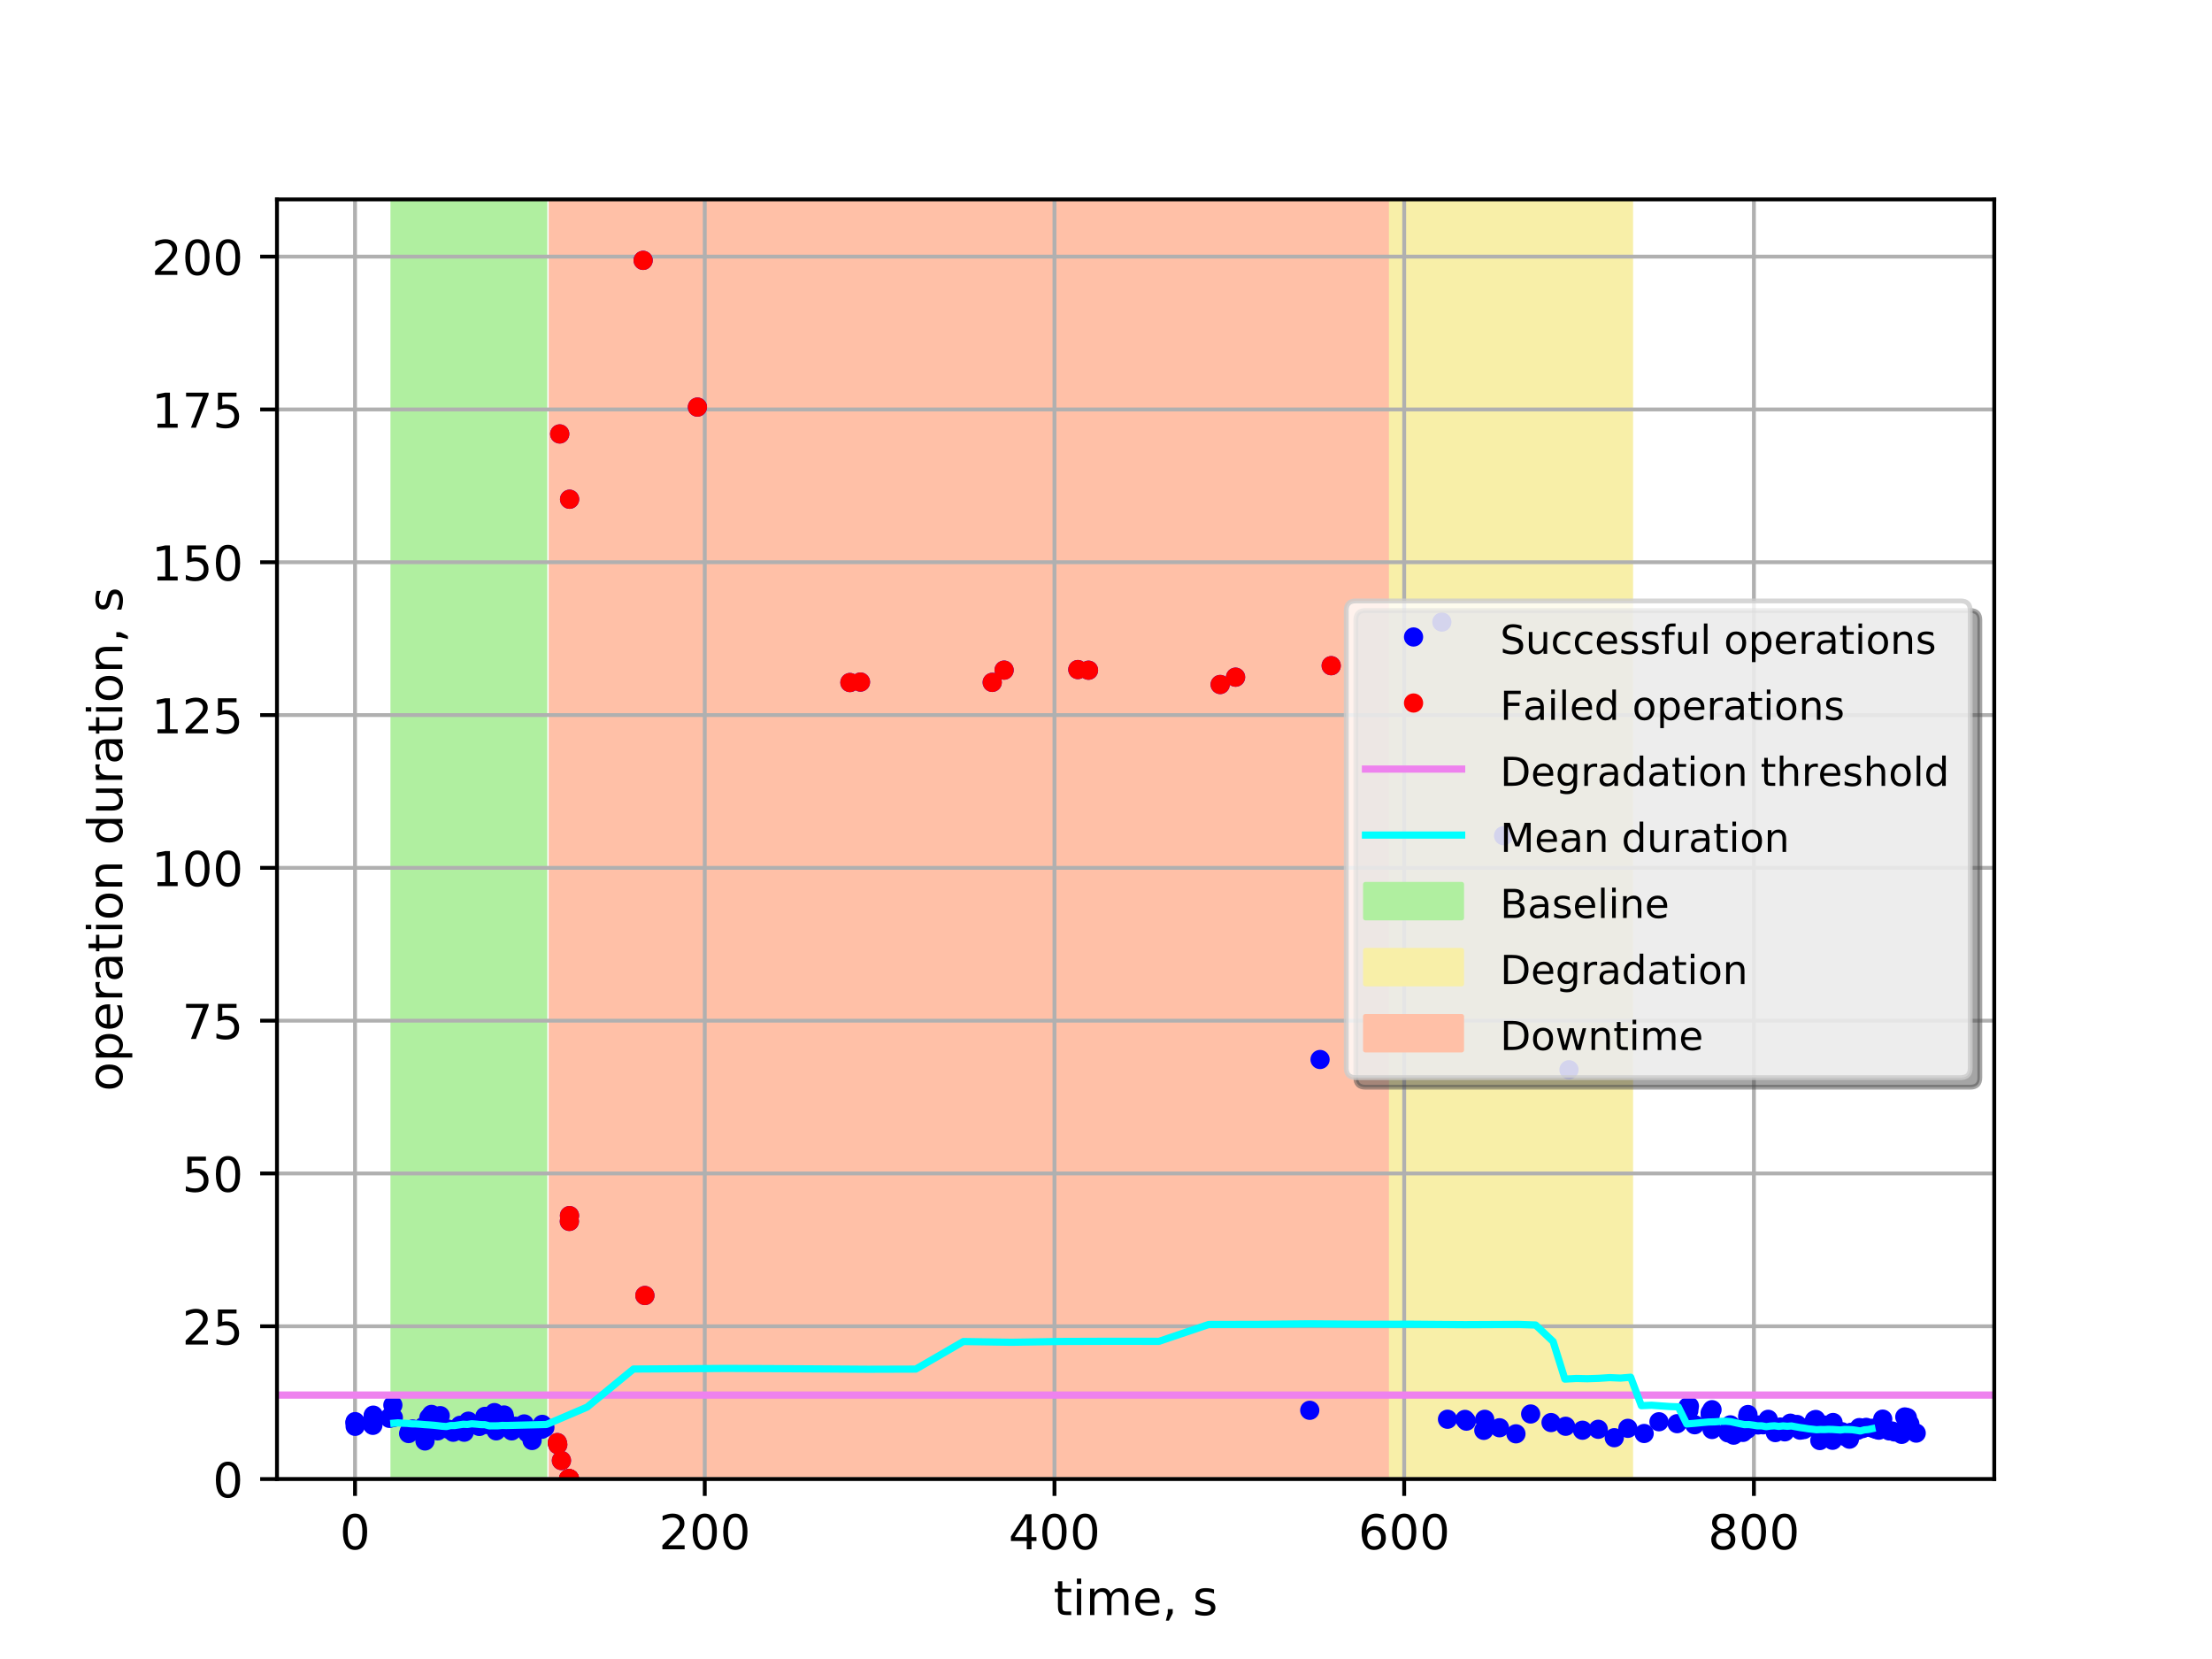 <?xml version="1.0" encoding="utf-8" standalone="no"?>
<!DOCTYPE svg PUBLIC "-//W3C//DTD SVG 1.1//EN"
  "http://www.w3.org/Graphics/SVG/1.1/DTD/svg11.dtd">
<!-- Created with matplotlib (http://matplotlib.org/) -->
<svg height="345pt" version="1.1" viewBox="0 0 460 345" width="460pt" xmlns="http://www.w3.org/2000/svg" xmlns:xlink="http://www.w3.org/1999/xlink">
 <defs>
  <style type="text/css">
*{stroke-linecap:butt;stroke-linejoin:round;}
  </style>
 </defs>
 <g id="figure_1">
  <g id="patch_1">
   <path d="M 0 345.6 
L 460.8 345.6 
L 460.8 0 
L 0 0 
z
" style="fill:#ffffff;"/>
  </g>
  <g id="axes_1">
   <g id="patch_2">
    <path d="M 57.6 307.584 
L 414.72 307.584 
L 414.72 41.472 
L 57.6 41.472 
z
" style="fill:#ffffff;"/>
   </g>
   <g id="patch_3">
    <path clip-path="url(#pb9f3dbaf8b)" d="M 81.696 307.584 
L 81.696 41.472 
L 113.314 41.472 
L 113.314 307.584 
z
" style="fill:#b0efa0;stroke:#b0efa0;stroke-linejoin:miter;"/>
   </g>
   <g id="patch_4">
    <path clip-path="url(#pb9f3dbaf8b)" d="M 131.741 307.584 
L 131.741 41.472 
L 339.111 41.472 
L 339.111 307.584 
z
" style="fill:#f8efa8;stroke:#f8efa8;stroke-linejoin:miter;"/>
   </g>
   <g id="patch_5">
    <path clip-path="url(#pb9f3dbaf8b)" d="M 114.604 307.584 
L 114.604 41.472 
L 288.337 41.472 
L 288.337 307.584 
z
" style="fill:#ffc0a7;stroke:#ffc0a7;stroke-linejoin:miter;"/>
   </g>
   <g id="matplotlib.axis_1">
    <g id="xtick_1">
     <g id="line2d_1">
      <path clip-path="url(#pb9f3dbaf8b)" d="M 73.833 307.584 
L 73.833 41.472 
" style="fill:none;stroke:#b0b0b0;stroke-linecap:square;stroke-width:0.8;"/>
     </g>
     <g id="line2d_2">
      <defs>
       <path d="M 0 0 
L 0 3.5 
" id="m74ab979311" style="stroke:#000000;stroke-width:0.8;"/>
      </defs>
      <g>
       <use style="stroke:#000000;stroke-width:0.8;" x="73.833" xlink:href="#m74ab979311" y="307.584"/>
      </g>
     </g>
     <g id="text_1">
      <!-- 0 -->
      <defs>
       <path d="M 31.781 66.406 
Q 24.172 66.406 20.328 58.906 
Q 16.5 51.422 16.5 36.375 
Q 16.5 21.391 20.328 13.891 
Q 24.172 6.391 31.781 6.391 
Q 39.453 6.391 43.281 13.891 
Q 47.125 21.391 47.125 36.375 
Q 47.125 51.422 43.281 58.906 
Q 39.453 66.406 31.781 66.406 
M 31.781 74.219 
Q 44.047 74.219 50.516 64.516 
Q 56.984 54.828 56.984 36.375 
Q 56.984 17.969 50.516 8.266 
Q 44.047 -1.422 31.781 -1.422 
Q 19.531 -1.422 13.062 8.266 
Q 6.594 17.969 6.594 36.375 
Q 6.594 54.828 13.062 64.516 
Q 19.531 74.219 31.781 74.219 
" id="DejaVuSans-30"/>
      </defs>
      <g transform="translate(70.651 322.182)scale(0.1 -0.1)">
       <use xlink:href="#DejaVuSans-30"/>
      </g>
     </g>
    </g>
    <g id="xtick_2">
     <g id="line2d_3">
      <path clip-path="url(#pb9f3dbaf8b)" d="M 146.559 307.584 
L 146.559 41.472 
" style="fill:none;stroke:#b0b0b0;stroke-linecap:square;stroke-width:0.8;"/>
     </g>
     <g id="line2d_4">
      <g>
       <use style="stroke:#000000;stroke-width:0.8;" x="146.559" xlink:href="#m74ab979311" y="307.584"/>
      </g>
     </g>
     <g id="text_2">
      <!-- 200 -->
      <defs>
       <path d="M 19.188 8.297 
L 53.609 8.297 
L 53.609 0 
L 7.328 0 
L 7.328 8.297 
Q 12.938 14.109 22.625 23.891 
Q 32.328 33.688 34.812 36.531 
Q 39.547 41.844 41.422 45.531 
Q 43.312 49.219 43.312 52.781 
Q 43.312 58.594 39.234 62.25 
Q 35.156 65.922 28.609 65.922 
Q 23.969 65.922 18.812 64.312 
Q 13.672 62.703 7.812 59.422 
L 7.812 69.391 
Q 13.766 71.781 18.938 73 
Q 24.125 74.219 28.422 74.219 
Q 39.75 74.219 46.484 68.547 
Q 53.219 62.891 53.219 53.422 
Q 53.219 48.922 51.531 44.891 
Q 49.859 40.875 45.406 35.406 
Q 44.188 33.984 37.641 27.219 
Q 31.109 20.453 19.188 8.297 
" id="DejaVuSans-32"/>
      </defs>
      <g transform="translate(137.015 322.182)scale(0.1 -0.1)">
       <use xlink:href="#DejaVuSans-32"/>
       <use x="63.623" xlink:href="#DejaVuSans-30"/>
       <use x="127.246" xlink:href="#DejaVuSans-30"/>
      </g>
     </g>
    </g>
    <g id="xtick_3">
     <g id="line2d_5">
      <path clip-path="url(#pb9f3dbaf8b)" d="M 219.285 307.584 
L 219.285 41.472 
" style="fill:none;stroke:#b0b0b0;stroke-linecap:square;stroke-width:0.8;"/>
     </g>
     <g id="line2d_6">
      <g>
       <use style="stroke:#000000;stroke-width:0.8;" x="219.285" xlink:href="#m74ab979311" y="307.584"/>
      </g>
     </g>
     <g id="text_3">
      <!-- 400 -->
      <defs>
       <path d="M 37.797 64.312 
L 12.891 25.391 
L 37.797 25.391 
z
M 35.203 72.906 
L 47.609 72.906 
L 47.609 25.391 
L 58.016 25.391 
L 58.016 17.188 
L 47.609 17.188 
L 47.609 0 
L 37.797 0 
L 37.797 17.188 
L 4.891 17.188 
L 4.891 26.703 
z
" id="DejaVuSans-34"/>
      </defs>
      <g transform="translate(209.741 322.182)scale(0.1 -0.1)">
       <use xlink:href="#DejaVuSans-34"/>
       <use x="63.623" xlink:href="#DejaVuSans-30"/>
       <use x="127.246" xlink:href="#DejaVuSans-30"/>
      </g>
     </g>
    </g>
    <g id="xtick_4">
     <g id="line2d_7">
      <path clip-path="url(#pb9f3dbaf8b)" d="M 292.011 307.584 
L 292.011 41.472 
" style="fill:none;stroke:#b0b0b0;stroke-linecap:square;stroke-width:0.8;"/>
     </g>
     <g id="line2d_8">
      <g>
       <use style="stroke:#000000;stroke-width:0.8;" x="292.011" xlink:href="#m74ab979311" y="307.584"/>
      </g>
     </g>
     <g id="text_4">
      <!-- 600 -->
      <defs>
       <path d="M 33.016 40.375 
Q 26.375 40.375 22.484 35.828 
Q 18.609 31.297 18.609 23.391 
Q 18.609 15.531 22.484 10.953 
Q 26.375 6.391 33.016 6.391 
Q 39.656 6.391 43.531 10.953 
Q 47.406 15.531 47.406 23.391 
Q 47.406 31.297 43.531 35.828 
Q 39.656 40.375 33.016 40.375 
M 52.594 71.297 
L 52.594 62.312 
Q 48.875 64.062 45.094 64.984 
Q 41.312 65.922 37.594 65.922 
Q 27.828 65.922 22.672 59.328 
Q 17.531 52.734 16.797 39.406 
Q 19.672 43.656 24.016 45.922 
Q 28.375 48.188 33.594 48.188 
Q 44.578 48.188 50.953 41.516 
Q 57.328 34.859 57.328 23.391 
Q 57.328 12.156 50.688 5.359 
Q 44.047 -1.422 33.016 -1.422 
Q 20.359 -1.422 13.672 8.266 
Q 6.984 17.969 6.984 36.375 
Q 6.984 53.656 15.188 63.938 
Q 23.391 74.219 37.203 74.219 
Q 40.922 74.219 44.703 73.484 
Q 48.484 72.75 52.594 71.297 
" id="DejaVuSans-36"/>
      </defs>
      <g transform="translate(282.467 322.182)scale(0.1 -0.1)">
       <use xlink:href="#DejaVuSans-36"/>
       <use x="63.623" xlink:href="#DejaVuSans-30"/>
       <use x="127.246" xlink:href="#DejaVuSans-30"/>
      </g>
     </g>
    </g>
    <g id="xtick_5">
     <g id="line2d_9">
      <path clip-path="url(#pb9f3dbaf8b)" d="M 364.737 307.584 
L 364.737 41.472 
" style="fill:none;stroke:#b0b0b0;stroke-linecap:square;stroke-width:0.8;"/>
     </g>
     <g id="line2d_10">
      <g>
       <use style="stroke:#000000;stroke-width:0.8;" x="364.737" xlink:href="#m74ab979311" y="307.584"/>
      </g>
     </g>
     <g id="text_5">
      <!-- 800 -->
      <defs>
       <path d="M 31.781 34.625 
Q 24.75 34.625 20.719 30.859 
Q 16.703 27.094 16.703 20.516 
Q 16.703 13.922 20.719 10.156 
Q 24.75 6.391 31.781 6.391 
Q 38.812 6.391 42.859 10.172 
Q 46.922 13.969 46.922 20.516 
Q 46.922 27.094 42.891 30.859 
Q 38.875 34.625 31.781 34.625 
M 21.922 38.812 
Q 15.578 40.375 12.031 44.719 
Q 8.5 49.078 8.5 55.328 
Q 8.5 64.062 14.719 69.141 
Q 20.953 74.219 31.781 74.219 
Q 42.672 74.219 48.875 69.141 
Q 55.078 64.062 55.078 55.328 
Q 55.078 49.078 51.531 44.719 
Q 48 40.375 41.703 38.812 
Q 48.828 37.156 52.797 32.312 
Q 56.781 27.484 56.781 20.516 
Q 56.781 9.906 50.312 4.234 
Q 43.844 -1.422 31.781 -1.422 
Q 19.734 -1.422 13.25 4.234 
Q 6.781 9.906 6.781 20.516 
Q 6.781 27.484 10.781 32.312 
Q 14.797 37.156 21.922 38.812 
M 18.312 54.391 
Q 18.312 48.734 21.844 45.562 
Q 25.391 42.391 31.781 42.391 
Q 38.141 42.391 41.719 45.562 
Q 45.312 48.734 45.312 54.391 
Q 45.312 60.062 41.719 63.234 
Q 38.141 66.406 31.781 66.406 
Q 25.391 66.406 21.844 63.234 
Q 18.312 60.062 18.312 54.391 
" id="DejaVuSans-38"/>
      </defs>
      <g transform="translate(355.193 322.182)scale(0.1 -0.1)">
       <use xlink:href="#DejaVuSans-38"/>
       <use x="63.623" xlink:href="#DejaVuSans-30"/>
       <use x="127.246" xlink:href="#DejaVuSans-30"/>
      </g>
     </g>
    </g>
    <g id="text_6">
     <!-- time, s -->
     <defs>
      <path d="M 18.312 70.219 
L 18.312 54.688 
L 36.812 54.688 
L 36.812 47.703 
L 18.312 47.703 
L 18.312 18.016 
Q 18.312 11.328 20.141 9.422 
Q 21.969 7.516 27.594 7.516 
L 36.812 7.516 
L 36.812 0 
L 27.594 0 
Q 17.188 0 13.234 3.875 
Q 9.281 7.766 9.281 18.016 
L 9.281 47.703 
L 2.688 47.703 
L 2.688 54.688 
L 9.281 54.688 
L 9.281 70.219 
z
" id="DejaVuSans-74"/>
      <path d="M 9.422 54.688 
L 18.406 54.688 
L 18.406 0 
L 9.422 0 
z
M 9.422 75.984 
L 18.406 75.984 
L 18.406 64.594 
L 9.422 64.594 
z
" id="DejaVuSans-69"/>
      <path d="M 52 44.188 
Q 55.375 50.25 60.062 53.125 
Q 64.75 56 71.094 56 
Q 79.641 56 84.281 50.016 
Q 88.922 44.047 88.922 33.016 
L 88.922 0 
L 79.891 0 
L 79.891 32.719 
Q 79.891 40.578 77.094 44.375 
Q 74.312 48.188 68.609 48.188 
Q 61.625 48.188 57.562 43.547 
Q 53.516 38.922 53.516 30.906 
L 53.516 0 
L 44.484 0 
L 44.484 32.719 
Q 44.484 40.625 41.703 44.406 
Q 38.922 48.188 33.109 48.188 
Q 26.219 48.188 22.156 43.531 
Q 18.109 38.875 18.109 30.906 
L 18.109 0 
L 9.078 0 
L 9.078 54.688 
L 18.109 54.688 
L 18.109 46.188 
Q 21.188 51.219 25.484 53.609 
Q 29.781 56 35.688 56 
Q 41.656 56 45.828 52.969 
Q 50 49.953 52 44.188 
" id="DejaVuSans-6d"/>
      <path d="M 56.203 29.594 
L 56.203 25.203 
L 14.891 25.203 
Q 15.484 15.922 20.484 11.062 
Q 25.484 6.203 34.422 6.203 
Q 39.594 6.203 44.453 7.469 
Q 49.312 8.734 54.109 11.281 
L 54.109 2.781 
Q 49.266 0.734 44.188 -0.344 
Q 39.109 -1.422 33.891 -1.422 
Q 20.797 -1.422 13.156 6.188 
Q 5.516 13.812 5.516 26.812 
Q 5.516 40.234 12.766 48.109 
Q 20.016 56 32.328 56 
Q 43.359 56 49.781 48.891 
Q 56.203 41.797 56.203 29.594 
M 47.219 32.234 
Q 47.125 39.594 43.094 43.984 
Q 39.062 48.391 32.422 48.391 
Q 24.906 48.391 20.391 44.141 
Q 15.875 39.891 15.188 32.172 
z
" id="DejaVuSans-65"/>
      <path d="M 11.719 12.406 
L 22.016 12.406 
L 22.016 4 
L 14.016 -11.625 
L 7.719 -11.625 
L 11.719 4 
z
" id="DejaVuSans-2c"/>
      <path id="DejaVuSans-20"/>
      <path d="M 44.281 53.078 
L 44.281 44.578 
Q 40.484 46.531 36.375 47.5 
Q 32.281 48.484 27.875 48.484 
Q 21.188 48.484 17.844 46.438 
Q 14.5 44.391 14.5 40.281 
Q 14.5 37.156 16.891 35.375 
Q 19.281 33.594 26.516 31.984 
L 29.594 31.297 
Q 39.156 29.25 43.188 25.516 
Q 47.219 21.781 47.219 15.094 
Q 47.219 7.469 41.188 3.016 
Q 35.156 -1.422 24.609 -1.422 
Q 20.219 -1.422 15.453 -0.562 
Q 10.688 0.297 5.422 2 
L 5.422 11.281 
Q 10.406 8.688 15.234 7.391 
Q 20.062 6.109 24.812 6.109 
Q 31.156 6.109 34.562 8.281 
Q 37.984 10.453 37.984 14.406 
Q 37.984 18.062 35.516 20.016 
Q 33.062 21.969 24.703 23.781 
L 21.578 24.516 
Q 13.234 26.266 9.516 29.906 
Q 5.812 33.547 5.812 39.891 
Q 5.812 47.609 11.281 51.797 
Q 16.75 56 26.812 56 
Q 31.781 56 36.172 55.266 
Q 40.578 54.547 44.281 53.078 
" id="DejaVuSans-73"/>
     </defs>
     <g transform="translate(219.081 335.861)scale(0.1 -0.1)">
      <use xlink:href="#DejaVuSans-74"/>
      <use x="39.209" xlink:href="#DejaVuSans-69"/>
      <use x="66.992" xlink:href="#DejaVuSans-6d"/>
      <use x="164.404" xlink:href="#DejaVuSans-65"/>
      <use x="225.928" xlink:href="#DejaVuSans-2c"/>
      <use x="257.715" xlink:href="#DejaVuSans-20"/>
      <use x="289.502" xlink:href="#DejaVuSans-73"/>
     </g>
    </g>
   </g>
   <g id="matplotlib.axis_2">
    <g id="ytick_1">
     <g id="line2d_11">
      <path clip-path="url(#pb9f3dbaf8b)" d="M 57.6 307.584 
L 414.72 307.584 
" style="fill:none;stroke:#b0b0b0;stroke-linecap:square;stroke-width:0.8;"/>
     </g>
     <g id="line2d_12">
      <defs>
       <path d="M 0 0 
L -3.5 0 
" id="m519642cbbd" style="stroke:#000000;stroke-width:0.8;"/>
      </defs>
      <g>
       <use style="stroke:#000000;stroke-width:0.8;" x="57.6" xlink:href="#m519642cbbd" y="307.584"/>
      </g>
     </g>
     <g id="text_7">
      <!-- 0 -->
      <g transform="translate(44.237 311.383)scale(0.1 -0.1)">
       <use xlink:href="#DejaVuSans-30"/>
      </g>
     </g>
    </g>
    <g id="ytick_2">
     <g id="line2d_13">
      <path clip-path="url(#pb9f3dbaf8b)" d="M 57.6 275.807 
L 414.72 275.807 
" style="fill:none;stroke:#b0b0b0;stroke-linecap:square;stroke-width:0.8;"/>
     </g>
     <g id="line2d_14">
      <g>
       <use style="stroke:#000000;stroke-width:0.8;" x="57.6" xlink:href="#m519642cbbd" y="275.807"/>
      </g>
     </g>
     <g id="text_8">
      <!-- 25 -->
      <defs>
       <path d="M 10.797 72.906 
L 49.516 72.906 
L 49.516 64.594 
L 19.828 64.594 
L 19.828 46.734 
Q 21.969 47.469 24.109 47.828 
Q 26.266 48.188 28.422 48.188 
Q 40.625 48.188 47.75 41.5 
Q 54.891 34.812 54.891 23.391 
Q 54.891 11.625 47.562 5.094 
Q 40.234 -1.422 26.906 -1.422 
Q 22.312 -1.422 17.547 -0.641 
Q 12.797 0.141 7.719 1.703 
L 7.719 11.625 
Q 12.109 9.234 16.797 8.062 
Q 21.484 6.891 26.703 6.891 
Q 35.156 6.891 40.078 11.328 
Q 45.016 15.766 45.016 23.391 
Q 45.016 31 40.078 35.438 
Q 35.156 39.891 26.703 39.891 
Q 22.75 39.891 18.812 39.016 
Q 14.891 38.141 10.797 36.281 
z
" id="DejaVuSans-35"/>
      </defs>
      <g transform="translate(37.875 279.606)scale(0.1 -0.1)">
       <use xlink:href="#DejaVuSans-32"/>
       <use x="63.623" xlink:href="#DejaVuSans-35"/>
      </g>
     </g>
    </g>
    <g id="ytick_3">
     <g id="line2d_15">
      <path clip-path="url(#pb9f3dbaf8b)" d="M 57.6 244.03 
L 414.72 244.03 
" style="fill:none;stroke:#b0b0b0;stroke-linecap:square;stroke-width:0.8;"/>
     </g>
     <g id="line2d_16">
      <g>
       <use style="stroke:#000000;stroke-width:0.8;" x="57.6" xlink:href="#m519642cbbd" y="244.03"/>
      </g>
     </g>
     <g id="text_9">
      <!-- 50 -->
      <g transform="translate(37.875 247.829)scale(0.1 -0.1)">
       <use xlink:href="#DejaVuSans-35"/>
       <use x="63.623" xlink:href="#DejaVuSans-30"/>
      </g>
     </g>
    </g>
    <g id="ytick_4">
     <g id="line2d_17">
      <path clip-path="url(#pb9f3dbaf8b)" d="M 57.6 212.253 
L 414.72 212.253 
" style="fill:none;stroke:#b0b0b0;stroke-linecap:square;stroke-width:0.8;"/>
     </g>
     <g id="line2d_18">
      <g>
       <use style="stroke:#000000;stroke-width:0.8;" x="57.6" xlink:href="#m519642cbbd" y="212.253"/>
      </g>
     </g>
     <g id="text_10">
      <!-- 75 -->
      <defs>
       <path d="M 8.203 72.906 
L 55.078 72.906 
L 55.078 68.703 
L 28.609 0 
L 18.312 0 
L 43.219 64.594 
L 8.203 64.594 
z
" id="DejaVuSans-37"/>
      </defs>
      <g transform="translate(37.875 216.052)scale(0.1 -0.1)">
       <use xlink:href="#DejaVuSans-37"/>
       <use x="63.623" xlink:href="#DejaVuSans-35"/>
      </g>
     </g>
    </g>
    <g id="ytick_5">
     <g id="line2d_19">
      <path clip-path="url(#pb9f3dbaf8b)" d="M 57.6 180.476 
L 414.72 180.476 
" style="fill:none;stroke:#b0b0b0;stroke-linecap:square;stroke-width:0.8;"/>
     </g>
     <g id="line2d_20">
      <g>
       <use style="stroke:#000000;stroke-width:0.8;" x="57.6" xlink:href="#m519642cbbd" y="180.476"/>
      </g>
     </g>
     <g id="text_11">
      <!-- 100 -->
      <defs>
       <path d="M 12.406 8.297 
L 28.516 8.297 
L 28.516 63.922 
L 10.984 60.406 
L 10.984 69.391 
L 28.422 72.906 
L 38.281 72.906 
L 38.281 8.297 
L 54.391 8.297 
L 54.391 0 
L 12.406 0 
z
" id="DejaVuSans-31"/>
      </defs>
      <g transform="translate(31.512 184.275)scale(0.1 -0.1)">
       <use xlink:href="#DejaVuSans-31"/>
       <use x="63.623" xlink:href="#DejaVuSans-30"/>
       <use x="127.246" xlink:href="#DejaVuSans-30"/>
      </g>
     </g>
    </g>
    <g id="ytick_6">
     <g id="line2d_21">
      <path clip-path="url(#pb9f3dbaf8b)" d="M 57.6 148.699 
L 414.72 148.699 
" style="fill:none;stroke:#b0b0b0;stroke-linecap:square;stroke-width:0.8;"/>
     </g>
     <g id="line2d_22">
      <g>
       <use style="stroke:#000000;stroke-width:0.8;" x="57.6" xlink:href="#m519642cbbd" y="148.699"/>
      </g>
     </g>
     <g id="text_12">
      <!-- 125 -->
      <g transform="translate(31.512 152.498)scale(0.1 -0.1)">
       <use xlink:href="#DejaVuSans-31"/>
       <use x="63.623" xlink:href="#DejaVuSans-32"/>
       <use x="127.246" xlink:href="#DejaVuSans-35"/>
      </g>
     </g>
    </g>
    <g id="ytick_7">
     <g id="line2d_23">
      <path clip-path="url(#pb9f3dbaf8b)" d="M 57.6 116.922 
L 414.72 116.922 
" style="fill:none;stroke:#b0b0b0;stroke-linecap:square;stroke-width:0.8;"/>
     </g>
     <g id="line2d_24">
      <g>
       <use style="stroke:#000000;stroke-width:0.8;" x="57.6" xlink:href="#m519642cbbd" y="116.922"/>
      </g>
     </g>
     <g id="text_13">
      <!-- 150 -->
      <g transform="translate(31.512 120.721)scale(0.1 -0.1)">
       <use xlink:href="#DejaVuSans-31"/>
       <use x="63.623" xlink:href="#DejaVuSans-35"/>
       <use x="127.246" xlink:href="#DejaVuSans-30"/>
      </g>
     </g>
    </g>
    <g id="ytick_8">
     <g id="line2d_25">
      <path clip-path="url(#pb9f3dbaf8b)" d="M 57.6 85.145 
L 414.72 85.145 
" style="fill:none;stroke:#b0b0b0;stroke-linecap:square;stroke-width:0.8;"/>
     </g>
     <g id="line2d_26">
      <g>
       <use style="stroke:#000000;stroke-width:0.8;" x="57.6" xlink:href="#m519642cbbd" y="85.145"/>
      </g>
     </g>
     <g id="text_14">
      <!-- 175 -->
      <g transform="translate(31.512 88.944)scale(0.1 -0.1)">
       <use xlink:href="#DejaVuSans-31"/>
       <use x="63.623" xlink:href="#DejaVuSans-37"/>
       <use x="127.246" xlink:href="#DejaVuSans-35"/>
      </g>
     </g>
    </g>
    <g id="ytick_9">
     <g id="line2d_27">
      <path clip-path="url(#pb9f3dbaf8b)" d="M 57.6 53.368 
L 414.72 53.368 
" style="fill:none;stroke:#b0b0b0;stroke-linecap:square;stroke-width:0.8;"/>
     </g>
     <g id="line2d_28">
      <g>
       <use style="stroke:#000000;stroke-width:0.8;" x="57.6" xlink:href="#m519642cbbd" y="53.368"/>
      </g>
     </g>
     <g id="text_15">
      <!-- 200 -->
      <g transform="translate(31.512 57.167)scale(0.1 -0.1)">
       <use xlink:href="#DejaVuSans-32"/>
       <use x="63.623" xlink:href="#DejaVuSans-30"/>
       <use x="127.246" xlink:href="#DejaVuSans-30"/>
      </g>
     </g>
    </g>
    <g id="text_16">
     <!-- operation duration, s -->
     <defs>
      <path d="M 30.609 48.391 
Q 23.391 48.391 19.188 42.75 
Q 14.984 37.109 14.984 27.297 
Q 14.984 17.484 19.156 11.844 
Q 23.344 6.203 30.609 6.203 
Q 37.797 6.203 41.984 11.859 
Q 46.188 17.531 46.188 27.297 
Q 46.188 37.016 41.984 42.703 
Q 37.797 48.391 30.609 48.391 
M 30.609 56 
Q 42.328 56 49.016 48.375 
Q 55.719 40.766 55.719 27.297 
Q 55.719 13.875 49.016 6.219 
Q 42.328 -1.422 30.609 -1.422 
Q 18.844 -1.422 12.172 6.219 
Q 5.516 13.875 5.516 27.297 
Q 5.516 40.766 12.172 48.375 
Q 18.844 56 30.609 56 
" id="DejaVuSans-6f"/>
      <path d="M 18.109 8.203 
L 18.109 -20.797 
L 9.078 -20.797 
L 9.078 54.688 
L 18.109 54.688 
L 18.109 46.391 
Q 20.953 51.266 25.266 53.625 
Q 29.594 56 35.594 56 
Q 45.562 56 51.781 48.094 
Q 58.016 40.188 58.016 27.297 
Q 58.016 14.406 51.781 6.484 
Q 45.562 -1.422 35.594 -1.422 
Q 29.594 -1.422 25.266 0.953 
Q 20.953 3.328 18.109 8.203 
M 48.688 27.297 
Q 48.688 37.203 44.609 42.844 
Q 40.531 48.484 33.406 48.484 
Q 26.266 48.484 22.188 42.844 
Q 18.109 37.203 18.109 27.297 
Q 18.109 17.391 22.188 11.75 
Q 26.266 6.109 33.406 6.109 
Q 40.531 6.109 44.609 11.75 
Q 48.688 17.391 48.688 27.297 
" id="DejaVuSans-70"/>
      <path d="M 41.109 46.297 
Q 39.594 47.172 37.812 47.578 
Q 36.031 48 33.891 48 
Q 26.266 48 22.188 43.047 
Q 18.109 38.094 18.109 28.812 
L 18.109 0 
L 9.078 0 
L 9.078 54.688 
L 18.109 54.688 
L 18.109 46.188 
Q 20.953 51.172 25.484 53.578 
Q 30.031 56 36.531 56 
Q 37.453 56 38.578 55.875 
Q 39.703 55.766 41.062 55.516 
z
" id="DejaVuSans-72"/>
      <path d="M 34.281 27.484 
Q 23.391 27.484 19.188 25 
Q 14.984 22.516 14.984 16.5 
Q 14.984 11.719 18.141 8.906 
Q 21.297 6.109 26.703 6.109 
Q 34.188 6.109 38.703 11.406 
Q 43.219 16.703 43.219 25.484 
L 43.219 27.484 
z
M 52.203 31.203 
L 52.203 0 
L 43.219 0 
L 43.219 8.297 
Q 40.141 3.328 35.547 0.953 
Q 30.953 -1.422 24.312 -1.422 
Q 15.922 -1.422 10.953 3.297 
Q 6 8.016 6 15.922 
Q 6 25.141 12.172 29.828 
Q 18.359 34.516 30.609 34.516 
L 43.219 34.516 
L 43.219 35.406 
Q 43.219 41.609 39.141 45 
Q 35.062 48.391 27.688 48.391 
Q 23 48.391 18.547 47.266 
Q 14.109 46.141 10.016 43.891 
L 10.016 52.203 
Q 14.938 54.109 19.578 55.047 
Q 24.219 56 28.609 56 
Q 40.484 56 46.344 49.844 
Q 52.203 43.703 52.203 31.203 
" id="DejaVuSans-61"/>
      <path d="M 54.891 33.016 
L 54.891 0 
L 45.906 0 
L 45.906 32.719 
Q 45.906 40.484 42.875 44.328 
Q 39.844 48.188 33.797 48.188 
Q 26.516 48.188 22.312 43.547 
Q 18.109 38.922 18.109 30.906 
L 18.109 0 
L 9.078 0 
L 9.078 54.688 
L 18.109 54.688 
L 18.109 46.188 
Q 21.344 51.125 25.703 53.562 
Q 30.078 56 35.797 56 
Q 45.219 56 50.047 50.172 
Q 54.891 44.344 54.891 33.016 
" id="DejaVuSans-6e"/>
      <path d="M 45.406 46.391 
L 45.406 75.984 
L 54.391 75.984 
L 54.391 0 
L 45.406 0 
L 45.406 8.203 
Q 42.578 3.328 38.25 0.953 
Q 33.938 -1.422 27.875 -1.422 
Q 17.969 -1.422 11.734 6.484 
Q 5.516 14.406 5.516 27.297 
Q 5.516 40.188 11.734 48.094 
Q 17.969 56 27.875 56 
Q 33.938 56 38.25 53.625 
Q 42.578 51.266 45.406 46.391 
M 14.797 27.297 
Q 14.797 17.391 18.875 11.75 
Q 22.953 6.109 30.078 6.109 
Q 37.203 6.109 41.297 11.75 
Q 45.406 17.391 45.406 27.297 
Q 45.406 37.203 41.297 42.844 
Q 37.203 48.484 30.078 48.484 
Q 22.953 48.484 18.875 42.844 
Q 14.797 37.203 14.797 27.297 
" id="DejaVuSans-64"/>
      <path d="M 8.5 21.578 
L 8.5 54.688 
L 17.484 54.688 
L 17.484 21.922 
Q 17.484 14.156 20.5 10.266 
Q 23.531 6.391 29.594 6.391 
Q 36.859 6.391 41.078 11.031 
Q 45.312 15.672 45.312 23.688 
L 45.312 54.688 
L 54.297 54.688 
L 54.297 0 
L 45.312 0 
L 45.312 8.406 
Q 42.047 3.422 37.719 1 
Q 33.406 -1.422 27.688 -1.422 
Q 18.266 -1.422 13.375 4.438 
Q 8.5 10.297 8.5 21.578 
M 31.109 56 
z
" id="DejaVuSans-75"/>
     </defs>
     <g transform="translate(25.433 226.947)rotate(-90)scale(0.1 -0.1)">
      <use xlink:href="#DejaVuSans-6f"/>
      <use x="61.182" xlink:href="#DejaVuSans-70"/>
      <use x="124.658" xlink:href="#DejaVuSans-65"/>
      <use x="186.182" xlink:href="#DejaVuSans-72"/>
      <use x="227.295" xlink:href="#DejaVuSans-61"/>
      <use x="288.574" xlink:href="#DejaVuSans-74"/>
      <use x="327.783" xlink:href="#DejaVuSans-69"/>
      <use x="355.566" xlink:href="#DejaVuSans-6f"/>
      <use x="416.748" xlink:href="#DejaVuSans-6e"/>
      <use x="480.127" xlink:href="#DejaVuSans-20"/>
      <use x="511.914" xlink:href="#DejaVuSans-64"/>
      <use x="575.391" xlink:href="#DejaVuSans-75"/>
      <use x="638.77" xlink:href="#DejaVuSans-72"/>
      <use x="679.883" xlink:href="#DejaVuSans-61"/>
      <use x="741.162" xlink:href="#DejaVuSans-74"/>
      <use x="780.371" xlink:href="#DejaVuSans-69"/>
      <use x="808.154" xlink:href="#DejaVuSans-6f"/>
      <use x="869.336" xlink:href="#DejaVuSans-6e"/>
      <use x="932.715" xlink:href="#DejaVuSans-2c"/>
      <use x="964.502" xlink:href="#DejaVuSans-20"/>
      <use x="996.289" xlink:href="#DejaVuSans-73"/>
     </g>
    </g>
   </g>
   <g id="line2d_29">
    <defs>
     <path d="M 0 1.5 
C 0.398 1.5 0.779 1.342 1.061 1.061 
C 1.342 0.779 1.5 0.398 1.5 0 
C 1.5 -0.398 1.342 -0.779 1.061 -1.061 
C 0.779 -1.342 0.398 -1.5 0 -1.5 
C -0.398 -1.5 -0.779 -1.342 -1.061 -1.061 
C -1.342 -0.779 -1.5 -0.398 -1.5 0 
C -1.5 0.398 -1.342 0.779 -1.061 1.061 
C -0.779 1.342 -0.398 1.5 0 1.5 
z
" id="m1362d7d73a" style="stroke:#0000ff;"/>
    </defs>
    <g clip-path="url(#pb9f3dbaf8b)">
     <use style="fill:#0000ff;stroke:#0000ff;" x="73.833" xlink:href="#m1362d7d73a" y="295.909"/>
     <use style="fill:#0000ff;stroke:#0000ff;" x="73.846" xlink:href="#m1362d7d73a" y="295.635"/>
     <use style="fill:#0000ff;stroke:#0000ff;" x="73.855" xlink:href="#m1362d7d73a" y="296.617"/>
     <use style="fill:#0000ff;stroke:#0000ff;" x="73.864" xlink:href="#m1362d7d73a" y="295.804"/>
     <use style="fill:#0000ff;stroke:#0000ff;" x="77.358" xlink:href="#m1362d7d73a" y="296.129"/>
     <use style="fill:#0000ff;stroke:#0000ff;" x="77.538" xlink:href="#m1362d7d73a" y="296.411"/>
     <use style="fill:#0000ff;stroke:#0000ff;" x="77.599" xlink:href="#m1362d7d73a" y="294.551"/>
     <use style="fill:#0000ff;stroke:#0000ff;" x="77.63" xlink:href="#m1362d7d73a" y="294.287"/>
     <use style="fill:#0000ff;stroke:#0000ff;" x="81.003" xlink:href="#m1362d7d73a" y="294.965"/>
     <use style="fill:#0000ff;stroke:#0000ff;" x="81.102" xlink:href="#m1362d7d73a" y="294.665"/>
     <use style="fill:#0000ff;stroke:#0000ff;" x="81.696" xlink:href="#m1362d7d73a" y="292.202"/>
     <use style="fill:#0000ff;stroke:#0000ff;" x="81.802" xlink:href="#m1362d7d73a" y="294.792"/>
     <use style="fill:#0000ff;stroke:#0000ff;" x="84.979" xlink:href="#m1362d7d73a" y="298.115"/>
     <use style="fill:#0000ff;stroke:#0000ff;" x="85.166" xlink:href="#m1362d7d73a" y="297.623"/>
     <use style="fill:#0000ff;stroke:#0000ff;" x="85.829" xlink:href="#m1362d7d73a" y="297.168"/>
     <use style="fill:#0000ff;stroke:#0000ff;" x="86.461" xlink:href="#m1362d7d73a" y="297.448"/>
     <use style="fill:#0000ff;stroke:#0000ff;" x="88.053" xlink:href="#m1362d7d73a" y="296.664"/>
     <use style="fill:#0000ff;stroke:#0000ff;" x="88.381" xlink:href="#m1362d7d73a" y="299.657"/>
     <use style="fill:#0000ff;stroke:#0000ff;" x="89.175" xlink:href="#m1362d7d73a" y="294.835"/>
     <use style="fill:#0000ff;stroke:#0000ff;" x="89.729" xlink:href="#m1362d7d73a" y="294.133"/>
     <use style="fill:#0000ff;stroke:#0000ff;" x="91.015" xlink:href="#m1362d7d73a" y="297.563"/>
     <use style="fill:#0000ff;stroke:#0000ff;" x="91.545" xlink:href="#m1362d7d73a" y="294.392"/>
     <use style="fill:#0000ff;stroke:#0000ff;" x="93.19" xlink:href="#m1362d7d73a" y="297.19"/>
     <use style="fill:#0000ff;stroke:#0000ff;" x="93.944" xlink:href="#m1362d7d73a" y="297.39"/>
     <use style="fill:#0000ff;stroke:#0000ff;" x="94.25" xlink:href="#m1362d7d73a" y="297.842"/>
     <use style="fill:#0000ff;stroke:#0000ff;" x="95.686" xlink:href="#m1362d7d73a" y="296.404"/>
     <use style="fill:#0000ff;stroke:#0000ff;" x="96.529" xlink:href="#m1362d7d73a" y="297.838"/>
     <use style="fill:#0000ff;stroke:#0000ff;" x="97.231" xlink:href="#m1362d7d73a" y="296.243"/>
     <use style="fill:#0000ff;stroke:#0000ff;" x="97.405" xlink:href="#m1362d7d73a" y="295.539"/>
     <use style="fill:#0000ff;stroke:#0000ff;" x="99.25" xlink:href="#m1362d7d73a" y="296.389"/>
     <use style="fill:#0000ff;stroke:#0000ff;" x="99.682" xlink:href="#m1362d7d73a" y="296.637"/>
     <use style="fill:#0000ff;stroke:#0000ff;" x="100.843" xlink:href="#m1362d7d73a" y="294.545"/>
     <use style="fill:#0000ff;stroke:#0000ff;" x="101.218" xlink:href="#m1362d7d73a" y="296.233"/>
     <use style="fill:#0000ff;stroke:#0000ff;" x="102.821" xlink:href="#m1362d7d73a" y="293.757"/>
     <use style="fill:#0000ff;stroke:#0000ff;" x="103.182" xlink:href="#m1362d7d73a" y="297.554"/>
     <use style="fill:#0000ff;stroke:#0000ff;" x="104.833" xlink:href="#m1362d7d73a" y="294.255"/>
     <use style="fill:#0000ff;stroke:#0000ff;" x="104.94" xlink:href="#m1362d7d73a" y="294.884"/>
     <use style="fill:#0000ff;stroke:#0000ff;" x="106.416" xlink:href="#m1362d7d73a" y="297.558"/>
     <use style="fill:#0000ff;stroke:#0000ff;" x="107.141" xlink:href="#m1362d7d73a" y="296.593"/>
     <use style="fill:#0000ff;stroke:#0000ff;" x="108.94" xlink:href="#m1362d7d73a" y="296.387"/>
     <use style="fill:#0000ff;stroke:#0000ff;" x="109.011" xlink:href="#m1362d7d73a" y="296.115"/>
     <use style="fill:#0000ff;stroke:#0000ff;" x="109.65" xlink:href="#m1362d7d73a" y="297.953"/>
     <use style="fill:#0000ff;stroke:#0000ff;" x="110.651" xlink:href="#m1362d7d73a" y="299.559"/>
     <use style="fill:#0000ff;stroke:#0000ff;" x="112.508" xlink:href="#m1362d7d73a" y="297.025"/>
     <use style="fill:#0000ff;stroke:#0000ff;" x="112.66" xlink:href="#m1362d7d73a" y="297.23"/>
     <use style="fill:#0000ff;stroke:#0000ff;" x="112.773" xlink:href="#m1362d7d73a" y="296.206"/>
     <use style="fill:#0000ff;stroke:#0000ff;" x="113.314" xlink:href="#m1362d7d73a" y="296.852"/>
     <use style="fill:#0000ff;stroke:#0000ff;" x="115.894" xlink:href="#m1362d7d73a" y="299.995"/>
     <use style="fill:#0000ff;stroke:#0000ff;" x="115.99" xlink:href="#m1362d7d73a" y="300.421"/>
     <use style="fill:#0000ff;stroke:#0000ff;" x="116.396" xlink:href="#m1362d7d73a" y="90.241"/>
     <use style="fill:#0000ff;stroke:#0000ff;" x="116.753" xlink:href="#m1362d7d73a" y="303.73"/>
     <use style="fill:#0000ff;stroke:#0000ff;" x="118.224" xlink:href="#m1362d7d73a" y="307.555"/>
     <use style="fill:#0000ff;stroke:#0000ff;" x="118.255" xlink:href="#m1362d7d73a" y="307.51"/>
     <use style="fill:#0000ff;stroke:#0000ff;" x="118.359" xlink:href="#m1362d7d73a" y="307.507"/>
     <use style="fill:#0000ff;stroke:#0000ff;" x="118.386" xlink:href="#m1362d7d73a" y="307.511"/>
     <use style="fill:#0000ff;stroke:#0000ff;" x="118.407" xlink:href="#m1362d7d73a" y="253.999"/>
     <use style="fill:#0000ff;stroke:#0000ff;" x="118.411" xlink:href="#m1362d7d73a" y="307.521"/>
     <use style="fill:#0000ff;stroke:#0000ff;" x="118.433" xlink:href="#m1362d7d73a" y="252.798"/>
     <use style="fill:#0000ff;stroke:#0000ff;" x="118.437" xlink:href="#m1362d7d73a" y="307.55"/>
     <use style="fill:#0000ff;stroke:#0000ff;" x="118.45" xlink:href="#m1362d7d73a" y="103.819"/>
     <use style="fill:#0000ff;stroke:#0000ff;" x="133.745" xlink:href="#m1362d7d73a" y="54.143"/>
     <use style="fill:#0000ff;stroke:#0000ff;" x="134.108" xlink:href="#m1362d7d73a" y="269.408"/>
     <use style="fill:#0000ff;stroke:#0000ff;" x="145.033" xlink:href="#m1362d7d73a" y="84.659"/>
     <use style="fill:#0000ff;stroke:#0000ff;" x="176.746" xlink:href="#m1362d7d73a" y="141.936"/>
     <use style="fill:#0000ff;stroke:#0000ff;" x="178.941" xlink:href="#m1362d7d73a" y="141.84"/>
     <use style="fill:#0000ff;stroke:#0000ff;" x="206.34" xlink:href="#m1362d7d73a" y="141.902"/>
     <use style="fill:#0000ff;stroke:#0000ff;" x="208.81" xlink:href="#m1362d7d73a" y="139.358"/>
     <use style="fill:#0000ff;stroke:#0000ff;" x="224.144" xlink:href="#m1362d7d73a" y="139.24"/>
     <use style="fill:#0000ff;stroke:#0000ff;" x="226.362" xlink:href="#m1362d7d73a" y="139.376"/>
     <use style="fill:#0000ff;stroke:#0000ff;" x="253.744" xlink:href="#m1362d7d73a" y="142.349"/>
     <use style="fill:#0000ff;stroke:#0000ff;" x="256.941" xlink:href="#m1362d7d73a" y="140.824"/>
     <use style="fill:#0000ff;stroke:#0000ff;" x="272.371" xlink:href="#m1362d7d73a" y="293.282"/>
     <use style="fill:#0000ff;stroke:#0000ff;" x="274.514" xlink:href="#m1362d7d73a" y="220.329"/>
     <use style="fill:#0000ff;stroke:#0000ff;" x="276.831" xlink:href="#m1362d7d73a" y="138.435"/>
     <use style="fill:#0000ff;stroke:#0000ff;" x="299.844" xlink:href="#m1362d7d73a" y="129.361"/>
     <use style="fill:#0000ff;stroke:#0000ff;" x="301.018" xlink:href="#m1362d7d73a" y="295.142"/>
     <use style="fill:#0000ff;stroke:#0000ff;" x="304.649" xlink:href="#m1362d7d73a" y="295.174"/>
     <use style="fill:#0000ff;stroke:#0000ff;" x="304.944" xlink:href="#m1362d7d73a" y="295.538"/>
     <use style="fill:#0000ff;stroke:#0000ff;" x="308.567" xlink:href="#m1362d7d73a" y="297.454"/>
     <use style="fill:#0000ff;stroke:#0000ff;" x="308.758" xlink:href="#m1362d7d73a" y="295.156"/>
     <use style="fill:#0000ff;stroke:#0000ff;" x="311.835" xlink:href="#m1362d7d73a" y="296.913"/>
     <use style="fill:#0000ff;stroke:#0000ff;" x="312.681" xlink:href="#m1362d7d73a" y="173.79"/>
     <use style="fill:#0000ff;stroke:#0000ff;" x="315.252" xlink:href="#m1362d7d73a" y="298.174"/>
     <use style="fill:#0000ff;stroke:#0000ff;" x="318.311" xlink:href="#m1362d7d73a" y="294.049"/>
     <use style="fill:#0000ff;stroke:#0000ff;" x="322.548" xlink:href="#m1362d7d73a" y="295.831"/>
     <use style="fill:#0000ff;stroke:#0000ff;" x="325.587" xlink:href="#m1362d7d73a" y="296.602"/>
     <use style="fill:#0000ff;stroke:#0000ff;" x="326.278" xlink:href="#m1362d7d73a" y="222.462"/>
     <use style="fill:#0000ff;stroke:#0000ff;" x="329.095" xlink:href="#m1362d7d73a" y="297.424"/>
     <use style="fill:#0000ff;stroke:#0000ff;" x="332.369" xlink:href="#m1362d7d73a" y="297.228"/>
     <use style="fill:#0000ff;stroke:#0000ff;" x="335.7" xlink:href="#m1362d7d73a" y="298.981"/>
     <use style="fill:#0000ff;stroke:#0000ff;" x="338.526" xlink:href="#m1362d7d73a" y="297.031"/>
     <use style="fill:#0000ff;stroke:#0000ff;" x="341.913" xlink:href="#m1362d7d73a" y="298.104"/>
     <use style="fill:#0000ff;stroke:#0000ff;" x="344.993" xlink:href="#m1362d7d73a" y="295.663"/>
     <use style="fill:#0000ff;stroke:#0000ff;" x="348.769" xlink:href="#m1362d7d73a" y="296.061"/>
     <use style="fill:#0000ff;stroke:#0000ff;" x="350.996" xlink:href="#m1362d7d73a" y="292.53"/>
     <use style="fill:#0000ff;stroke:#0000ff;" x="351.197" xlink:href="#m1362d7d73a" y="293.354"/>
     <use style="fill:#0000ff;stroke:#0000ff;" x="351.324" xlink:href="#m1362d7d73a" y="292.423"/>
     <use style="fill:#0000ff;stroke:#0000ff;" x="352.43" xlink:href="#m1362d7d73a" y="296.288"/>
     <use style="fill:#0000ff;stroke:#0000ff;" x="355.636" xlink:href="#m1362d7d73a" y="293.814"/>
     <use style="fill:#0000ff;stroke:#0000ff;" x="355.668" xlink:href="#m1362d7d73a" y="294.264"/>
     <use style="fill:#0000ff;stroke:#0000ff;" x="356.029" xlink:href="#m1362d7d73a" y="297.275"/>
     <use style="fill:#0000ff;stroke:#0000ff;" x="356.03" xlink:href="#m1362d7d73a" y="293.154"/>
     <use style="fill:#0000ff;stroke:#0000ff;" x="359.345" xlink:href="#m1362d7d73a" y="297.974"/>
     <use style="fill:#0000ff;stroke:#0000ff;" x="359.844" xlink:href="#m1362d7d73a" y="296.306"/>
     <use style="fill:#0000ff;stroke:#0000ff;" x="359.942" xlink:href="#m1362d7d73a" y="297.06"/>
     <use style="fill:#0000ff;stroke:#0000ff;" x="360.523" xlink:href="#m1362d7d73a" y="298.452"/>
     <use style="fill:#0000ff;stroke:#0000ff;" x="362.461" xlink:href="#m1362d7d73a" y="297.879"/>
     <use style="fill:#0000ff;stroke:#0000ff;" x="363.32" xlink:href="#m1362d7d73a" y="297.23"/>
     <use style="fill:#0000ff;stroke:#0000ff;" x="363.438" xlink:href="#m1362d7d73a" y="294.667"/>
     <use style="fill:#0000ff;stroke:#0000ff;" x="363.501" xlink:href="#m1362d7d73a" y="294.156"/>
     <use style="fill:#0000ff;stroke:#0000ff;" x="365.604" xlink:href="#m1362d7d73a" y="296.333"/>
     <use style="fill:#0000ff;stroke:#0000ff;" x="366.65" xlink:href="#m1362d7d73a" y="296.298"/>
     <use style="fill:#0000ff;stroke:#0000ff;" x="367.501" xlink:href="#m1362d7d73a" y="296.085"/>
     <use style="fill:#0000ff;stroke:#0000ff;" x="367.71" xlink:href="#m1362d7d73a" y="295.155"/>
     <use style="fill:#0000ff;stroke:#0000ff;" x="369.193" xlink:href="#m1362d7d73a" y="297.918"/>
     <use style="fill:#0000ff;stroke:#0000ff;" x="370.246" xlink:href="#m1362d7d73a" y="296.762"/>
     <use style="fill:#0000ff;stroke:#0000ff;" x="371.157" xlink:href="#m1362d7d73a" y="297.763"/>
     <use style="fill:#0000ff;stroke:#0000ff;" x="371.631" xlink:href="#m1362d7d73a" y="296.647"/>
     <use style="fill:#0000ff;stroke:#0000ff;" x="372.325" xlink:href="#m1362d7d73a" y="295.957"/>
     <use style="fill:#0000ff;stroke:#0000ff;" x="373.71" xlink:href="#m1362d7d73a" y="296.227"/>
     <use style="fill:#0000ff;stroke:#0000ff;" x="374.334" xlink:href="#m1362d7d73a" y="297.412"/>
     <use style="fill:#0000ff;stroke:#0000ff;" x="375.128" xlink:href="#m1362d7d73a" y="297.285"/>
     <use style="fill:#0000ff;stroke:#0000ff;" x="376.019" xlink:href="#m1362d7d73a" y="296.805"/>
     <use style="fill:#0000ff;stroke:#0000ff;" x="377.328" xlink:href="#m1362d7d73a" y="295.328"/>
     <use style="fill:#0000ff;stroke:#0000ff;" x="377.611" xlink:href="#m1362d7d73a" y="295.19"/>
     <use style="fill:#0000ff;stroke:#0000ff;" x="378.441" xlink:href="#m1362d7d73a" y="299.572"/>
     <use style="fill:#0000ff;stroke:#0000ff;" x="379.468" xlink:href="#m1362d7d73a" y="296.36"/>
     <use style="fill:#0000ff;stroke:#0000ff;" x="381.098" xlink:href="#m1362d7d73a" y="299.517"/>
     <use style="fill:#0000ff;stroke:#0000ff;" x="381.199" xlink:href="#m1362d7d73a" y="295.816"/>
     <use style="fill:#0000ff;stroke:#0000ff;" x="381.522" xlink:href="#m1362d7d73a" y="298.106"/>
     <use style="fill:#0000ff;stroke:#0000ff;" x="383.045" xlink:href="#m1362d7d73a" y="297.737"/>
     <use style="fill:#0000ff;stroke:#0000ff;" x="383.772" xlink:href="#m1362d7d73a" y="298.756"/>
     <use style="fill:#0000ff;stroke:#0000ff;" x="384.601" xlink:href="#m1362d7d73a" y="299.29"/>
     <use style="fill:#0000ff;stroke:#0000ff;" x="384.934" xlink:href="#m1362d7d73a" y="297.862"/>
     <use style="fill:#0000ff;stroke:#0000ff;" x="386.227" xlink:href="#m1362d7d73a" y="297.466"/>
     <use style="fill:#0000ff;stroke:#0000ff;" x="386.665" xlink:href="#m1362d7d73a" y="296.877"/>
     <use style="fill:#0000ff;stroke:#0000ff;" x="387.342" xlink:href="#m1362d7d73a" y="297.081"/>
     <use style="fill:#0000ff;stroke:#0000ff;" x="388.083" xlink:href="#m1362d7d73a" y="296.831"/>
     <use style="fill:#0000ff;stroke:#0000ff;" x="389.49" xlink:href="#m1362d7d73a" y="297.014"/>
     <use style="fill:#0000ff;stroke:#0000ff;" x="390.096" xlink:href="#m1362d7d73a" y="297.24"/>
     <use style="fill:#0000ff;stroke:#0000ff;" x="390.715" xlink:href="#m1362d7d73a" y="297.414"/>
     <use style="fill:#0000ff;stroke:#0000ff;" x="391.527" xlink:href="#m1362d7d73a" y="295.117"/>
     <use style="fill:#0000ff;stroke:#0000ff;" x="392.88" xlink:href="#m1362d7d73a" y="297.569"/>
     <use style="fill:#0000ff;stroke:#0000ff;" x="393.421" xlink:href="#m1362d7d73a" y="297.581"/>
     <use style="fill:#0000ff;stroke:#0000ff;" x="393.99" xlink:href="#m1362d7d73a" y="297.786"/>
     <use style="fill:#0000ff;stroke:#0000ff;" x="395.459" xlink:href="#m1362d7d73a" y="298.286"/>
     <use style="fill:#0000ff;stroke:#0000ff;" x="396.113" xlink:href="#m1362d7d73a" y="294.661"/>
     <use style="fill:#0000ff;stroke:#0000ff;" x="396.65" xlink:href="#m1362d7d73a" y="294.797"/>
     <use style="fill:#0000ff;stroke:#0000ff;" x="397.161" xlink:href="#m1362d7d73a" y="296.109"/>
     <use style="fill:#0000ff;stroke:#0000ff;" x="398.487" xlink:href="#m1362d7d73a" y="298.027"/>
    </g>
   </g>
   <g id="line2d_30">
    <defs>
     <path d="M 0 1.5 
C 0.398 1.5 0.779 1.342 1.061 1.061 
C 1.342 0.779 1.5 0.398 1.5 0 
C 1.5 -0.398 1.342 -0.779 1.061 -1.061 
C 0.779 -1.342 0.398 -1.5 0 -1.5 
C -0.398 -1.5 -0.779 -1.342 -1.061 -1.061 
C -1.342 -0.779 -1.5 -0.398 -1.5 0 
C -1.5 0.398 -1.342 0.779 -1.061 1.061 
C -0.779 1.342 -0.398 1.5 0 1.5 
z
" id="m45163d1c19" style="stroke:#ff0000;"/>
    </defs>
    <g clip-path="url(#pb9f3dbaf8b)">
     <use style="fill:#ff0000;stroke:#ff0000;" x="115.894" xlink:href="#m45163d1c19" y="299.995"/>
     <use style="fill:#ff0000;stroke:#ff0000;" x="115.99" xlink:href="#m45163d1c19" y="300.421"/>
     <use style="fill:#ff0000;stroke:#ff0000;" x="116.396" xlink:href="#m45163d1c19" y="90.241"/>
     <use style="fill:#ff0000;stroke:#ff0000;" x="116.753" xlink:href="#m45163d1c19" y="303.73"/>
     <use style="fill:#ff0000;stroke:#ff0000;" x="118.224" xlink:href="#m45163d1c19" y="307.555"/>
     <use style="fill:#ff0000;stroke:#ff0000;" x="118.255" xlink:href="#m45163d1c19" y="307.51"/>
     <use style="fill:#ff0000;stroke:#ff0000;" x="118.359" xlink:href="#m45163d1c19" y="307.507"/>
     <use style="fill:#ff0000;stroke:#ff0000;" x="118.386" xlink:href="#m45163d1c19" y="307.511"/>
     <use style="fill:#ff0000;stroke:#ff0000;" x="118.407" xlink:href="#m45163d1c19" y="253.999"/>
     <use style="fill:#ff0000;stroke:#ff0000;" x="118.411" xlink:href="#m45163d1c19" y="307.521"/>
     <use style="fill:#ff0000;stroke:#ff0000;" x="118.433" xlink:href="#m45163d1c19" y="252.798"/>
     <use style="fill:#ff0000;stroke:#ff0000;" x="118.437" xlink:href="#m45163d1c19" y="307.55"/>
     <use style="fill:#ff0000;stroke:#ff0000;" x="118.45" xlink:href="#m45163d1c19" y="103.819"/>
     <use style="fill:#ff0000;stroke:#ff0000;" x="133.745" xlink:href="#m45163d1c19" y="54.143"/>
     <use style="fill:#ff0000;stroke:#ff0000;" x="134.108" xlink:href="#m45163d1c19" y="269.408"/>
     <use style="fill:#ff0000;stroke:#ff0000;" x="145.033" xlink:href="#m45163d1c19" y="84.659"/>
     <use style="fill:#ff0000;stroke:#ff0000;" x="176.746" xlink:href="#m45163d1c19" y="141.936"/>
     <use style="fill:#ff0000;stroke:#ff0000;" x="178.941" xlink:href="#m45163d1c19" y="141.84"/>
     <use style="fill:#ff0000;stroke:#ff0000;" x="206.34" xlink:href="#m45163d1c19" y="141.902"/>
     <use style="fill:#ff0000;stroke:#ff0000;" x="208.81" xlink:href="#m45163d1c19" y="139.358"/>
     <use style="fill:#ff0000;stroke:#ff0000;" x="224.144" xlink:href="#m45163d1c19" y="139.24"/>
     <use style="fill:#ff0000;stroke:#ff0000;" x="226.362" xlink:href="#m45163d1c19" y="139.376"/>
     <use style="fill:#ff0000;stroke:#ff0000;" x="253.744" xlink:href="#m45163d1c19" y="142.349"/>
     <use style="fill:#ff0000;stroke:#ff0000;" x="256.941" xlink:href="#m45163d1c19" y="140.824"/>
     <use style="fill:#ff0000;stroke:#ff0000;" x="276.831" xlink:href="#m45163d1c19" y="138.435"/>
    </g>
   </g>
   <g id="line2d_31">
    <path clip-path="url(#pb9f3dbaf8b)" d="M 57.6 290.112 
L 414.72 290.112 
" style="fill:none;stroke:#ee82ee;stroke-linecap:square;stroke-width:1.5;"/>
   </g>
   <g id="line2d_32">
    <path clip-path="url(#pb9f3dbaf8b)" d="M 81.901 295.961 
L 82.744 295.888 
L 83.665 295.962 
L 84.622 295.999 
L 85.593 296.096 
L 86.465 296.109 
L 87.37 296.177 
L 88.304 296.258 
L 89.246 296.317 
L 90.115 296.385 
L 91 296.479 
L 91.912 296.591 
L 92.836 296.659 
L 93.686 296.452 
L 94.544 296.449 
L 95.449 296.31 
L 96.329 296.188 
L 97.203 296.23 
L 98.096 296.085 
L 99.038 296.158 
L 99.956 296.253 
L 100.843 296.271 
L 101.753 296.517 
L 102.673 296.51 
L 103.564 296.502 
L 104.446 296.424 
L 105.286 296.445 
L 113.659 296.228 
L 122.101 292.614 
L 131.741 284.7 
L 141.349 284.641 
L 151.11 284.571 
L 160.829 284.618 
L 170.702 284.677 
L 180.509 284.743 
L 190.445 284.713 
L 200.342 278.976 
L 210.357 279.133 
L 220.447 278.966 
L 230.705 278.93 
L 241.021 278.94 
L 251.367 275.432 
L 261.817 275.407 
L 272.375 275.296 
L 283.003 275.389 
L 293.759 275.38 
L 304.67 275.47 
L 315.703 275.414 
L 319.341 275.546 
L 322.983 278.984 
L 325.428 286.793 
L 327.823 286.664 
L 330.099 286.717 
L 332.513 286.635 
L 334.756 286.483 
L 337.007 286.584 
L 339.111 286.405 
L 341.333 292.318 
L 343.457 292.229 
L 345.439 292.373 
L 347.247 292.498 
L 349.003 292.558 
L 350.767 296.119 
L 352.403 295.987 
L 353.885 295.841 
L 355.309 295.715 
L 356.648 295.68 
L 357.867 295.584 
L 358.948 295.56 
L 359.921 295.648 
L 360.838 295.85 
L 361.788 296.06 
L 362.755 296.261 
L 363.703 296.245 
L 364.563 296.36 
L 365.452 296.51 
L 366.362 296.51 
L 367.313 296.684 
L 368.17 296.558 
L 369.016 296.505 
L 369.897 296.625 
L 370.799 296.525 
L 371.686 296.603 
L 372.538 296.536 
L 373.399 296.7 
L 374.329 296.87 
L 375.195 296.985 
L 376.049 297.128 
L 376.88 297.213 
L 377.761 297.323 
L 378.593 297.273 
L 379.408 297.288 
L 380.214 297.244 
L 381.064 297.261 
L 381.91 297.322 
L 382.72 297.379 
L 383.539 297.27 
L 384.384 297.283 
L 385.213 297.32 
L 386.006 297.437 
L 386.856 297.585 
L 387.698 297.351 
L 388.516 297.276 
L 389.281 297.114 
" style="fill:none;stroke:#00ffff;stroke-linecap:square;stroke-width:1.5;"/>
   </g>
   <g id="patch_6">
    <path d="M 57.6 307.584 
L 57.6 41.472 
" style="fill:none;stroke:#000000;stroke-linecap:square;stroke-linejoin:miter;stroke-width:0.8;"/>
   </g>
   <g id="patch_7">
    <path d="M 414.72 307.584 
L 414.72 41.472 
" style="fill:none;stroke:#000000;stroke-linecap:square;stroke-linejoin:miter;stroke-width:0.8;"/>
   </g>
   <g id="patch_8">
    <path d="M 57.6 307.584 
L 414.72 307.584 
" style="fill:none;stroke:#000000;stroke-linecap:square;stroke-linejoin:miter;stroke-width:0.8;"/>
   </g>
   <g id="patch_9">
    <path d="M 57.6 41.472 
L 414.72 41.472 
" style="fill:none;stroke:#000000;stroke-linecap:square;stroke-linejoin:miter;stroke-width:0.8;"/>
   </g>
   <g id="legend_1">
    <g id="patch_10">
     <path d="M 283.957 226.091 
L 409.72 226.091 
Q 411.72 226.091 411.72 224.091 
L 411.72 128.965 
Q 411.72 126.965 409.72 126.965 
L 283.957 126.965 
Q 281.957 126.965 281.957 128.965 
L 281.957 224.091 
Q 281.957 226.091 283.957 226.091 
z
" style="fill:#4c4c4c;opacity:0.5;stroke:#4c4c4c;stroke-linejoin:miter;"/>
    </g>
    <g id="patch_11">
     <path d="M 281.957 224.091 
L 407.72 224.091 
Q 409.72 224.091 409.72 222.091 
L 409.72 126.965 
Q 409.72 124.965 407.72 124.965 
L 281.957 124.965 
Q 279.957 124.965 279.957 126.965 
L 279.957 222.091 
Q 279.957 224.091 281.957 224.091 
z
" style="fill:#ffffff;opacity:0.8;stroke:#cccccc;stroke-linejoin:miter;"/>
    </g>
    <g id="line2d_33"/>
    <g id="line2d_34">
     <g>
      <use style="fill:#0000ff;stroke:#0000ff;" x="293.957" xlink:href="#m1362d7d73a" y="132.465"/>
     </g>
    </g>
    <g id="text_17">
     <!-- Successful operations -->
     <defs>
      <path d="M 53.516 70.516 
L 53.516 60.891 
Q 47.906 63.578 42.922 64.891 
Q 37.938 66.219 33.297 66.219 
Q 25.25 66.219 20.875 63.094 
Q 16.5 59.969 16.5 54.203 
Q 16.5 49.359 19.406 46.891 
Q 22.312 44.438 30.422 42.922 
L 36.375 41.703 
Q 47.406 39.594 52.656 34.297 
Q 57.906 29 57.906 20.125 
Q 57.906 9.516 50.797 4.047 
Q 43.703 -1.422 29.984 -1.422 
Q 24.812 -1.422 18.969 -0.25 
Q 13.141 0.922 6.891 3.219 
L 6.891 13.375 
Q 12.891 10.016 18.656 8.297 
Q 24.422 6.594 29.984 6.594 
Q 38.422 6.594 43.016 9.906 
Q 47.609 13.234 47.609 19.391 
Q 47.609 24.75 44.312 27.781 
Q 41.016 30.812 33.5 32.328 
L 27.484 33.5 
Q 16.453 35.688 11.516 40.375 
Q 6.594 45.062 6.594 53.422 
Q 6.594 63.094 13.406 68.656 
Q 20.219 74.219 32.172 74.219 
Q 37.312 74.219 42.625 73.281 
Q 47.953 72.359 53.516 70.516 
" id="DejaVuSans-53"/>
      <path d="M 48.781 52.594 
L 48.781 44.188 
Q 44.969 46.297 41.141 47.344 
Q 37.312 48.391 33.406 48.391 
Q 24.656 48.391 19.812 42.844 
Q 14.984 37.312 14.984 27.297 
Q 14.984 17.281 19.812 11.734 
Q 24.656 6.203 33.406 6.203 
Q 37.312 6.203 41.141 7.25 
Q 44.969 8.297 48.781 10.406 
L 48.781 2.094 
Q 45.016 0.344 40.984 -0.531 
Q 36.969 -1.422 32.422 -1.422 
Q 20.062 -1.422 12.781 6.344 
Q 5.516 14.109 5.516 27.297 
Q 5.516 40.672 12.859 48.328 
Q 20.219 56 33.016 56 
Q 37.156 56 41.109 55.141 
Q 45.062 54.297 48.781 52.594 
" id="DejaVuSans-63"/>
      <path d="M 37.109 75.984 
L 37.109 68.5 
L 28.516 68.5 
Q 23.688 68.5 21.797 66.547 
Q 19.922 64.594 19.922 59.516 
L 19.922 54.688 
L 34.719 54.688 
L 34.719 47.703 
L 19.922 47.703 
L 19.922 0 
L 10.891 0 
L 10.891 47.703 
L 2.297 47.703 
L 2.297 54.688 
L 10.891 54.688 
L 10.891 58.5 
Q 10.891 67.625 15.141 71.797 
Q 19.391 75.984 28.609 75.984 
z
" id="DejaVuSans-66"/>
      <path d="M 9.422 75.984 
L 18.406 75.984 
L 18.406 0 
L 9.422 0 
z
" id="DejaVuSans-6c"/>
     </defs>
     <g transform="translate(311.957 135.965)scale(0.083 -0.083)">
      <use xlink:href="#DejaVuSans-53"/>
      <use x="63.477" xlink:href="#DejaVuSans-75"/>
      <use x="126.855" xlink:href="#DejaVuSans-63"/>
      <use x="181.836" xlink:href="#DejaVuSans-63"/>
      <use x="236.816" xlink:href="#DejaVuSans-65"/>
      <use x="298.34" xlink:href="#DejaVuSans-73"/>
      <use x="350.439" xlink:href="#DejaVuSans-73"/>
      <use x="402.539" xlink:href="#DejaVuSans-66"/>
      <use x="437.744" xlink:href="#DejaVuSans-75"/>
      <use x="501.123" xlink:href="#DejaVuSans-6c"/>
      <use x="528.906" xlink:href="#DejaVuSans-20"/>
      <use x="560.693" xlink:href="#DejaVuSans-6f"/>
      <use x="621.875" xlink:href="#DejaVuSans-70"/>
      <use x="685.352" xlink:href="#DejaVuSans-65"/>
      <use x="746.875" xlink:href="#DejaVuSans-72"/>
      <use x="787.988" xlink:href="#DejaVuSans-61"/>
      <use x="849.268" xlink:href="#DejaVuSans-74"/>
      <use x="888.477" xlink:href="#DejaVuSans-69"/>
      <use x="916.26" xlink:href="#DejaVuSans-6f"/>
      <use x="977.441" xlink:href="#DejaVuSans-6e"/>
      <use x="1040.82" xlink:href="#DejaVuSans-73"/>
     </g>
    </g>
    <g id="line2d_35"/>
    <g id="line2d_36">
     <g>
      <use style="fill:#ff0000;stroke:#ff0000;" x="293.957" xlink:href="#m45163d1c19" y="146.197"/>
     </g>
    </g>
    <g id="text_18">
     <!-- Failed operations -->
     <defs>
      <path d="M 9.812 72.906 
L 51.703 72.906 
L 51.703 64.594 
L 19.672 64.594 
L 19.672 43.109 
L 48.578 43.109 
L 48.578 34.812 
L 19.672 34.812 
L 19.672 0 
L 9.812 0 
z
" id="DejaVuSans-46"/>
     </defs>
     <g transform="translate(311.957 149.697)scale(0.083 -0.083)">
      <use xlink:href="#DejaVuSans-46"/>
      <use x="57.379" xlink:href="#DejaVuSans-61"/>
      <use x="118.658" xlink:href="#DejaVuSans-69"/>
      <use x="146.441" xlink:href="#DejaVuSans-6c"/>
      <use x="174.225" xlink:href="#DejaVuSans-65"/>
      <use x="235.748" xlink:href="#DejaVuSans-64"/>
      <use x="299.225" xlink:href="#DejaVuSans-20"/>
      <use x="331.012" xlink:href="#DejaVuSans-6f"/>
      <use x="392.193" xlink:href="#DejaVuSans-70"/>
      <use x="455.67" xlink:href="#DejaVuSans-65"/>
      <use x="517.193" xlink:href="#DejaVuSans-72"/>
      <use x="558.307" xlink:href="#DejaVuSans-61"/>
      <use x="619.586" xlink:href="#DejaVuSans-74"/>
      <use x="658.795" xlink:href="#DejaVuSans-69"/>
      <use x="686.578" xlink:href="#DejaVuSans-6f"/>
      <use x="747.76" xlink:href="#DejaVuSans-6e"/>
      <use x="811.139" xlink:href="#DejaVuSans-73"/>
     </g>
    </g>
    <g id="line2d_37">
     <path d="M 283.957 159.929 
L 303.957 159.929 
" style="fill:none;stroke:#ee82ee;stroke-linecap:square;stroke-width:1.5;"/>
    </g>
    <g id="line2d_38"/>
    <g id="text_19">
     <!-- Degradation threshold -->
     <defs>
      <path d="M 19.672 64.797 
L 19.672 8.109 
L 31.594 8.109 
Q 46.688 8.109 53.688 14.938 
Q 60.688 21.781 60.688 36.531 
Q 60.688 51.172 53.688 57.984 
Q 46.688 64.797 31.594 64.797 
z
M 9.812 72.906 
L 30.078 72.906 
Q 51.266 72.906 61.172 64.094 
Q 71.094 55.281 71.094 36.531 
Q 71.094 17.672 61.125 8.828 
Q 51.172 0 30.078 0 
L 9.812 0 
z
" id="DejaVuSans-44"/>
      <path d="M 45.406 27.984 
Q 45.406 37.75 41.375 43.109 
Q 37.359 48.484 30.078 48.484 
Q 22.859 48.484 18.828 43.109 
Q 14.797 37.75 14.797 27.984 
Q 14.797 18.266 18.828 12.891 
Q 22.859 7.516 30.078 7.516 
Q 37.359 7.516 41.375 12.891 
Q 45.406 18.266 45.406 27.984 
M 54.391 6.781 
Q 54.391 -7.172 48.188 -13.984 
Q 42 -20.797 29.203 -20.797 
Q 24.469 -20.797 20.266 -20.094 
Q 16.062 -19.391 12.109 -17.922 
L 12.109 -9.188 
Q 16.062 -11.328 19.922 -12.344 
Q 23.781 -13.375 27.781 -13.375 
Q 36.625 -13.375 41.016 -8.766 
Q 45.406 -4.156 45.406 5.172 
L 45.406 9.625 
Q 42.625 4.781 38.281 2.391 
Q 33.938 0 27.875 0 
Q 17.828 0 11.672 7.656 
Q 5.516 15.328 5.516 27.984 
Q 5.516 40.672 11.672 48.328 
Q 17.828 56 27.875 56 
Q 33.938 56 38.281 53.609 
Q 42.625 51.219 45.406 46.391 
L 45.406 54.688 
L 54.391 54.688 
z
" id="DejaVuSans-67"/>
      <path d="M 54.891 33.016 
L 54.891 0 
L 45.906 0 
L 45.906 32.719 
Q 45.906 40.484 42.875 44.328 
Q 39.844 48.188 33.797 48.188 
Q 26.516 48.188 22.312 43.547 
Q 18.109 38.922 18.109 30.906 
L 18.109 0 
L 9.078 0 
L 9.078 75.984 
L 18.109 75.984 
L 18.109 46.188 
Q 21.344 51.125 25.703 53.562 
Q 30.078 56 35.797 56 
Q 45.219 56 50.047 50.172 
Q 54.891 44.344 54.891 33.016 
" id="DejaVuSans-68"/>
     </defs>
     <g transform="translate(311.957 163.429)scale(0.083 -0.083)">
      <use xlink:href="#DejaVuSans-44"/>
      <use x="77.002" xlink:href="#DejaVuSans-65"/>
      <use x="138.525" xlink:href="#DejaVuSans-67"/>
      <use x="202.002" xlink:href="#DejaVuSans-72"/>
      <use x="243.115" xlink:href="#DejaVuSans-61"/>
      <use x="304.395" xlink:href="#DejaVuSans-64"/>
      <use x="367.871" xlink:href="#DejaVuSans-61"/>
      <use x="429.15" xlink:href="#DejaVuSans-74"/>
      <use x="468.359" xlink:href="#DejaVuSans-69"/>
      <use x="496.143" xlink:href="#DejaVuSans-6f"/>
      <use x="557.324" xlink:href="#DejaVuSans-6e"/>
      <use x="620.703" xlink:href="#DejaVuSans-20"/>
      <use x="652.49" xlink:href="#DejaVuSans-74"/>
      <use x="691.699" xlink:href="#DejaVuSans-68"/>
      <use x="755.078" xlink:href="#DejaVuSans-72"/>
      <use x="796.16" xlink:href="#DejaVuSans-65"/>
      <use x="857.684" xlink:href="#DejaVuSans-73"/>
      <use x="909.783" xlink:href="#DejaVuSans-68"/>
      <use x="973.162" xlink:href="#DejaVuSans-6f"/>
      <use x="1034.344" xlink:href="#DejaVuSans-6c"/>
      <use x="1062.127" xlink:href="#DejaVuSans-64"/>
     </g>
    </g>
    <g id="line2d_39">
     <path d="M 283.957 173.662 
L 303.957 173.662 
" style="fill:none;stroke:#00ffff;stroke-linecap:square;stroke-width:1.5;"/>
    </g>
    <g id="line2d_40"/>
    <g id="text_20">
     <!-- Mean duration -->
     <defs>
      <path d="M 9.812 72.906 
L 24.516 72.906 
L 43.109 23.297 
L 61.812 72.906 
L 76.516 72.906 
L 76.516 0 
L 66.891 0 
L 66.891 64.016 
L 48.094 14.016 
L 38.188 14.016 
L 19.391 64.016 
L 19.391 0 
L 9.812 0 
z
" id="DejaVuSans-4d"/>
     </defs>
     <g transform="translate(311.957 177.162)scale(0.083 -0.083)">
      <use xlink:href="#DejaVuSans-4d"/>
      <use x="86.279" xlink:href="#DejaVuSans-65"/>
      <use x="147.803" xlink:href="#DejaVuSans-61"/>
      <use x="209.082" xlink:href="#DejaVuSans-6e"/>
      <use x="272.461" xlink:href="#DejaVuSans-20"/>
      <use x="304.248" xlink:href="#DejaVuSans-64"/>
      <use x="367.725" xlink:href="#DejaVuSans-75"/>
      <use x="431.104" xlink:href="#DejaVuSans-72"/>
      <use x="472.217" xlink:href="#DejaVuSans-61"/>
      <use x="533.496" xlink:href="#DejaVuSans-74"/>
      <use x="572.705" xlink:href="#DejaVuSans-69"/>
      <use x="600.488" xlink:href="#DejaVuSans-6f"/>
      <use x="661.67" xlink:href="#DejaVuSans-6e"/>
     </g>
    </g>
    <g id="patch_12">
     <path d="M 283.957 190.894 
L 303.957 190.894 
L 303.957 183.894 
L 283.957 183.894 
z
" style="fill:#b0efa0;stroke:#b0efa0;stroke-linejoin:miter;"/>
    </g>
    <g id="text_21">
     <!-- Baseline -->
     <defs>
      <path d="M 19.672 34.812 
L 19.672 8.109 
L 35.5 8.109 
Q 43.453 8.109 47.281 11.406 
Q 51.125 14.703 51.125 21.484 
Q 51.125 28.328 47.281 31.562 
Q 43.453 34.812 35.5 34.812 
z
M 19.672 64.797 
L 19.672 42.828 
L 34.281 42.828 
Q 41.5 42.828 45.031 45.531 
Q 48.578 48.25 48.578 53.812 
Q 48.578 59.328 45.031 62.062 
Q 41.5 64.797 34.281 64.797 
z
M 9.812 72.906 
L 35.016 72.906 
Q 46.297 72.906 52.391 68.219 
Q 58.5 63.531 58.5 54.891 
Q 58.5 48.188 55.375 44.234 
Q 52.25 40.281 46.188 39.312 
Q 53.469 37.75 57.5 32.781 
Q 61.531 27.828 61.531 20.406 
Q 61.531 10.641 54.891 5.312 
Q 48.25 0 35.984 0 
L 9.812 0 
z
" id="DejaVuSans-42"/>
     </defs>
     <g transform="translate(311.957 190.894)scale(0.083 -0.083)">
      <use xlink:href="#DejaVuSans-42"/>
      <use x="68.604" xlink:href="#DejaVuSans-61"/>
      <use x="129.883" xlink:href="#DejaVuSans-73"/>
      <use x="181.982" xlink:href="#DejaVuSans-65"/>
      <use x="243.506" xlink:href="#DejaVuSans-6c"/>
      <use x="271.289" xlink:href="#DejaVuSans-69"/>
      <use x="299.072" xlink:href="#DejaVuSans-6e"/>
      <use x="362.451" xlink:href="#DejaVuSans-65"/>
     </g>
    </g>
    <g id="patch_13">
     <path d="M 283.957 204.627 
L 303.957 204.627 
L 303.957 197.627 
L 283.957 197.627 
z
" style="fill:#f8efa8;stroke:#f8efa8;stroke-linejoin:miter;"/>
    </g>
    <g id="text_22">
     <!-- Degradation -->
     <g transform="translate(311.957 204.627)scale(0.083 -0.083)">
      <use xlink:href="#DejaVuSans-44"/>
      <use x="77.002" xlink:href="#DejaVuSans-65"/>
      <use x="138.525" xlink:href="#DejaVuSans-67"/>
      <use x="202.002" xlink:href="#DejaVuSans-72"/>
      <use x="243.115" xlink:href="#DejaVuSans-61"/>
      <use x="304.395" xlink:href="#DejaVuSans-64"/>
      <use x="367.871" xlink:href="#DejaVuSans-61"/>
      <use x="429.15" xlink:href="#DejaVuSans-74"/>
      <use x="468.359" xlink:href="#DejaVuSans-69"/>
      <use x="496.143" xlink:href="#DejaVuSans-6f"/>
      <use x="557.324" xlink:href="#DejaVuSans-6e"/>
     </g>
    </g>
    <g id="patch_14">
     <path d="M 283.957 218.359 
L 303.957 218.359 
L 303.957 211.359 
L 283.957 211.359 
z
" style="fill:#ffc0a7;stroke:#ffc0a7;stroke-linejoin:miter;"/>
    </g>
    <g id="text_23">
     <!-- Downtime -->
     <defs>
      <path d="M 4.203 54.688 
L 13.188 54.688 
L 24.422 12.016 
L 35.594 54.688 
L 46.188 54.688 
L 57.422 12.016 
L 68.609 54.688 
L 77.594 54.688 
L 63.281 0 
L 52.688 0 
L 40.922 44.828 
L 29.109 0 
L 18.5 0 
z
" id="DejaVuSans-77"/>
     </defs>
     <g transform="translate(311.957 218.359)scale(0.083 -0.083)">
      <use xlink:href="#DejaVuSans-44"/>
      <use x="77.002" xlink:href="#DejaVuSans-6f"/>
      <use x="138.184" xlink:href="#DejaVuSans-77"/>
      <use x="219.971" xlink:href="#DejaVuSans-6e"/>
      <use x="283.35" xlink:href="#DejaVuSans-74"/>
      <use x="322.559" xlink:href="#DejaVuSans-69"/>
      <use x="350.342" xlink:href="#DejaVuSans-6d"/>
      <use x="447.754" xlink:href="#DejaVuSans-65"/>
     </g>
    </g>
   </g>
  </g>
 </g>
 <defs>
  <clipPath id="pb9f3dbaf8b">
   <rect height="266.112" width="357.12" x="57.6" y="41.472"/>
  </clipPath>
 </defs>
</svg>

